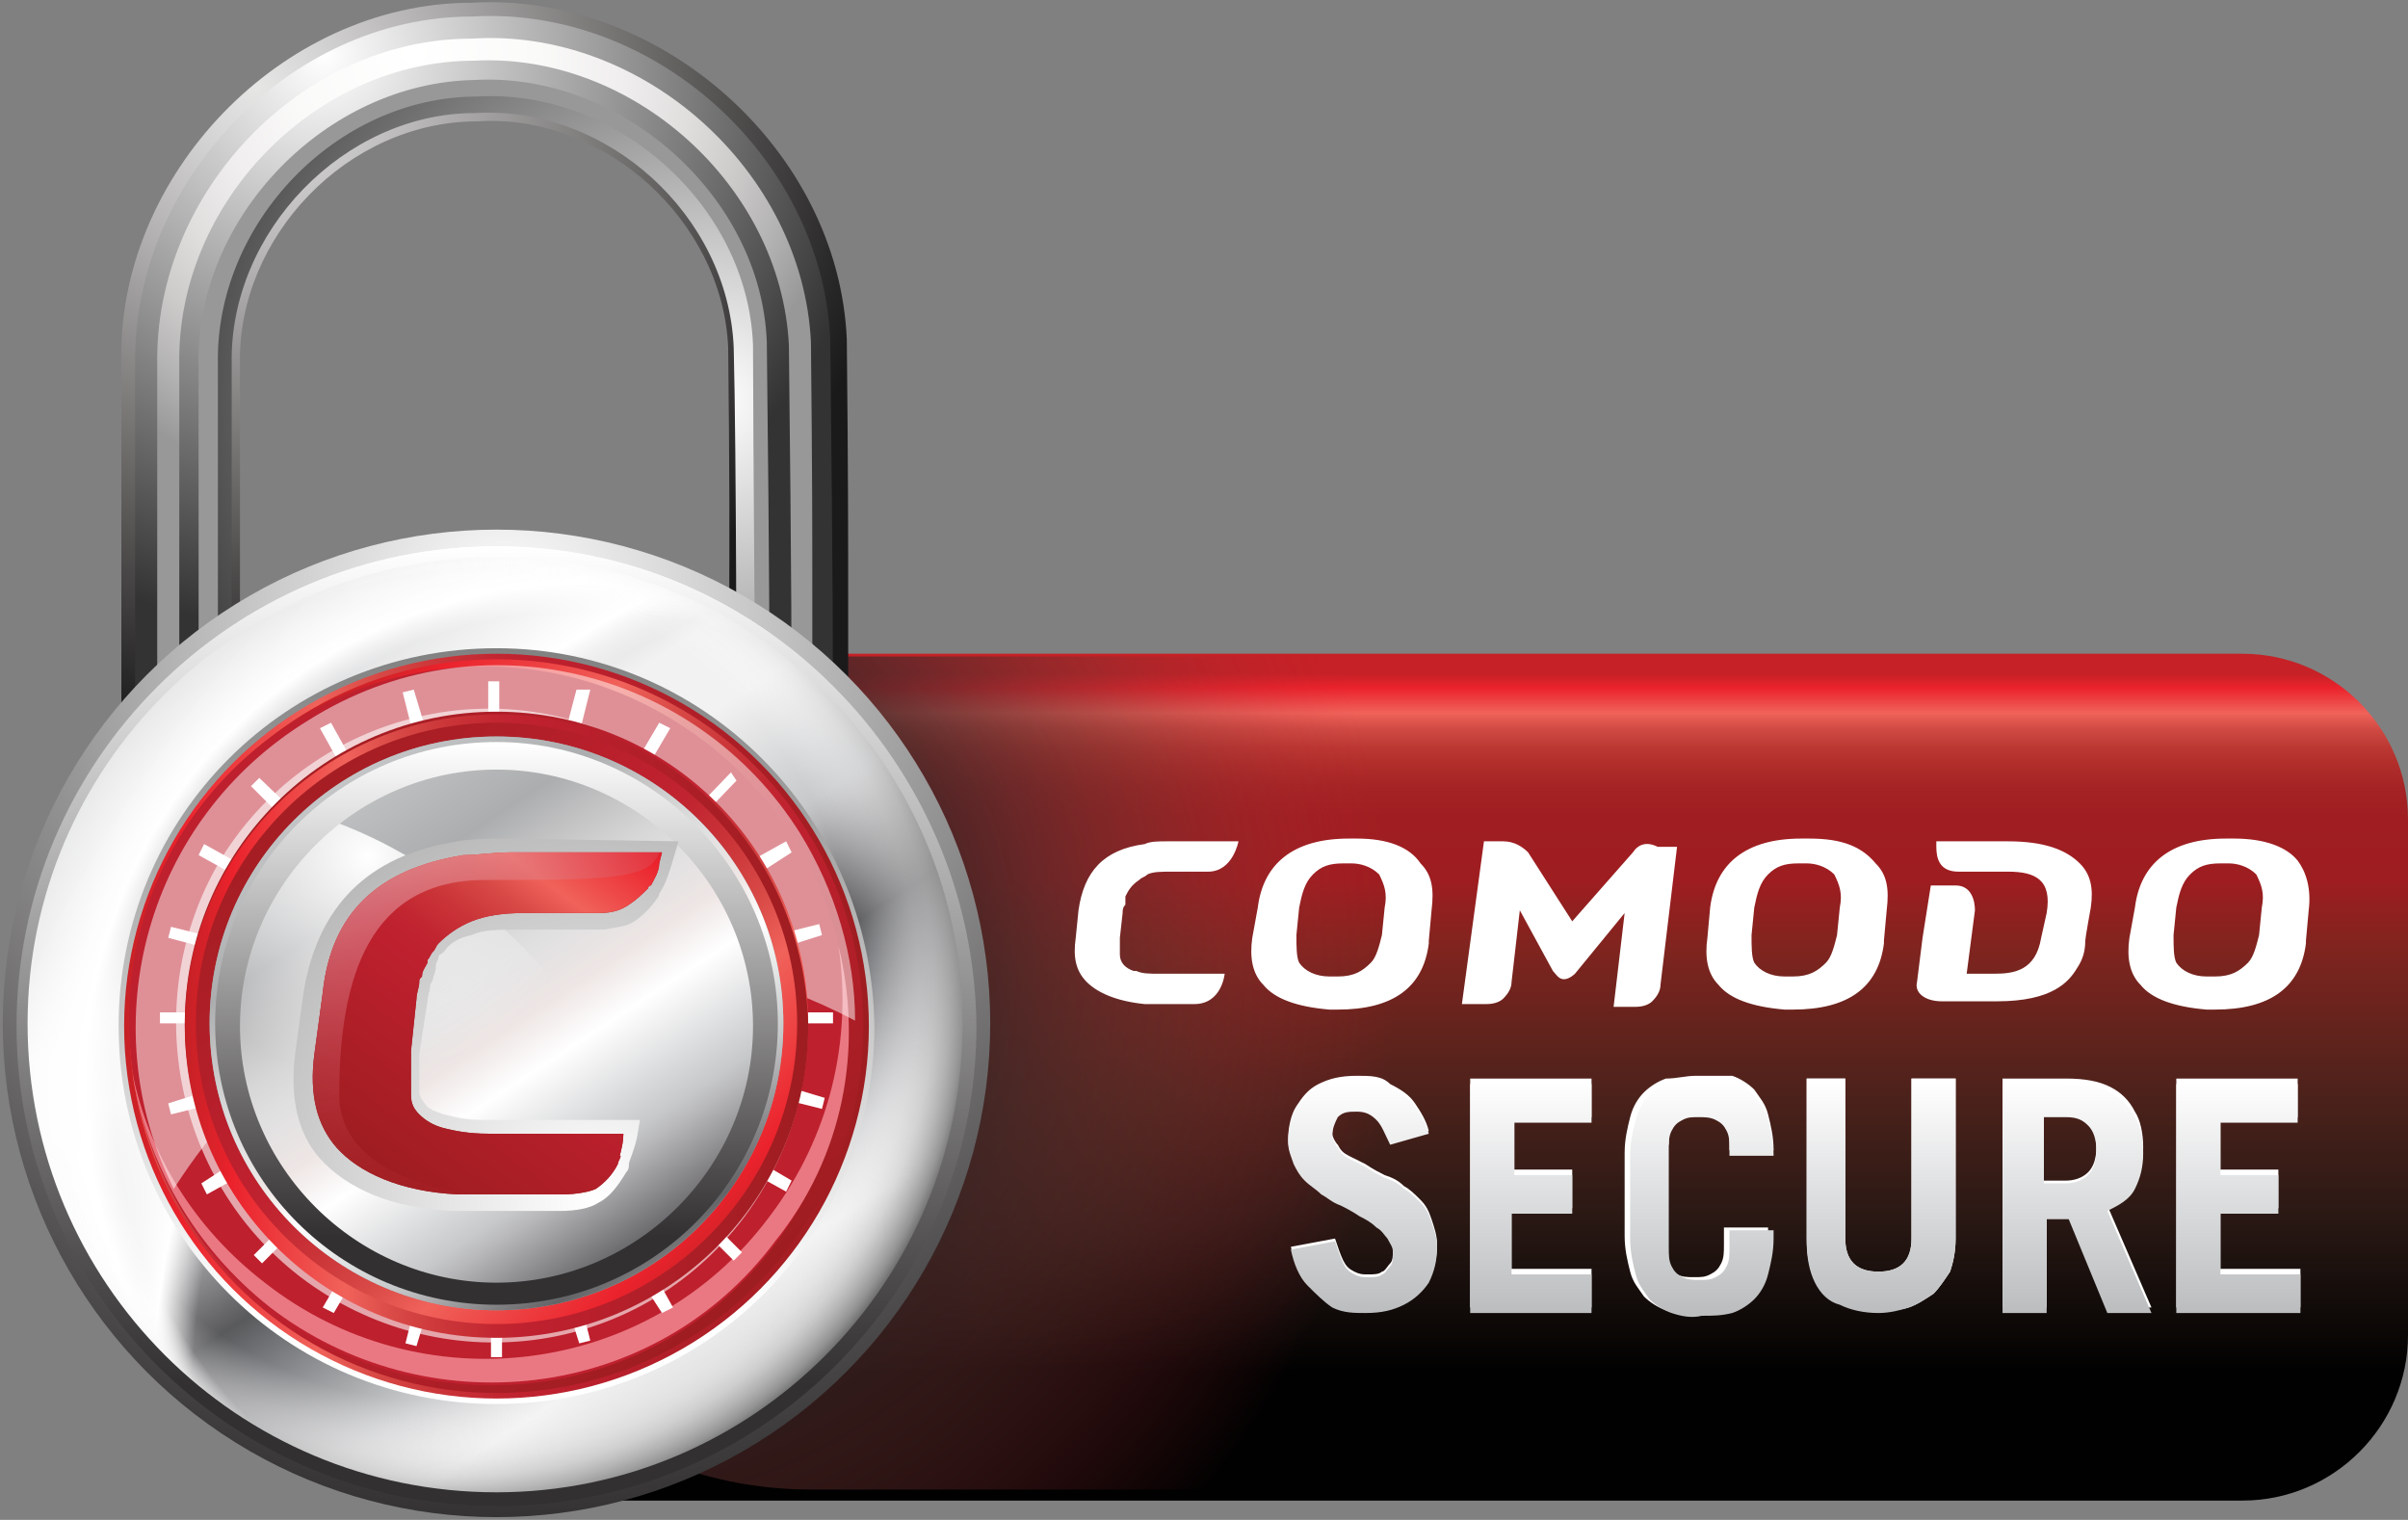<svg id="Layer_1" xmlns="http://www.w3.org/2000/svg" viewBox="0 0 87.3 55.1"><rect x="0" y="0" width="87.3" height="55.1" fill="#808080" stroke="none"/><style>.st2{fill:#fff}</style><linearGradient id="SVGID_1_" gradientUnits="userSpaceOnUse" x1="51.199" y1="592.654" x2="51.199" y2="564.406" gradientTransform="translate(0 -540)"><stop offset=".103" stop-color="#010101"/><stop offset=".175" stop-color="#0f0a08"/><stop offset=".299" stop-color="#291814"/><stop offset=".459" stop-color="#4c221b"/><stop offset=".647" stop-color="#80241f"/><stop offset=".734" stop-color="#9e1d20"/><stop offset=".815" stop-color="#a01e21"/><stop offset=".853" stop-color="#a52324"/><stop offset=".882" stop-color="#af2d2a"/><stop offset=".907" stop-color="#bd3934"/><stop offset=".928" stop-color="#d04a43"/><stop offset=".947" stop-color="#ec6057"/><stop offset=".949" stop-color="#f0625a"/><stop offset=".981" stop-color="#eb222c"/><stop offset="1" stop-color="#c52126"/></linearGradient><path d="M87.3 48.4c0 3.3-2.7 6-6 6H20.8c-3.3 0-5.8-2.7-5.7-6l.8-18.7c.1-3.3 2.9-6 6.2-6h59.2c3.3 0 6 2.7 6 6v18.7z" fill="url(#SVGID_1_)"/><radialGradient id="SVGID_2_" cx="20.713" cy="574.969" r="29.921" gradientTransform="translate(0 -540)" gradientUnits="userSpaceOnUse"><stop offset=".324" stop-color="#231f20"/><stop offset=".403" stop-color="#2d2323" stop-opacity=".883"/><stop offset=".543" stop-color="#452a2a" stop-opacity=".676"/><stop offset=".728" stop-color="#6e312f" stop-opacity=".402"/><stop offset=".948" stop-color="#b22832" stop-opacity=".077"/><stop offset="1" stop-color="#c42032" stop-opacity="0"/></radialGradient><path d="M87.3 39.5c0 8-6.5 14.5-14.5 14.5H29.4c-8 0-14.5-6.5-14.5-14.5v-1.2c0-8 6.5-14.5 14.5-14.5h43.3c8 0 14.5 6.5 14.5 14.5v1.2h.1z" fill="url(#SVGID_2_)"/><path class="st2" d="M72.8 30.5h-2.6v.2c0 .4.1.9.8.9h1.8c1 0 1.6.3 1.4 1.5l-.2.9c-.2 1.2-1 1.3-1.7 1.3h-1l.3-2.3c0-.3-.1-.9-.7-.9H70l-.3 1.9-.2 1.6c-.1.4.3.7.9.7h2c2 0 2.6-.7 2.9-1.2.2-.3.3-.6.3-1 0-.1.2-1.2.2-1.2.1-.7 0-1.2-.4-1.6-.5-.5-1.3-.8-2.6-.8m-22.6 2.4l-.1 1c-.1.4-.2.8-.4 1-.3.3-.6.5-1.2.5h-.3c-.5 0-.9-.2-1.1-.5-.1-.2-.1-.6-.1-1l.1-1c.1-.5.2-.9.5-1.2s.6-.4 1.1-.4h.3c.3 0 .7.1 1 .4.2.4.3.7.2 1.2m-1-2.5h-.3c-2 0-3.1.9-3.3 2.5l-.2 1.1c-.1.7 0 1.3.4 1.7.4.5 1.2.8 2.4.9h.3c2 0 3.1-.8 3.3-2.4v-.1l.1-1.1c.1-.8 0-1.3-.4-1.7-.4-.6-1.2-.9-2.3-.9zM82 32.9l-.1 1c-.1.4-.2.8-.4 1-.3.3-.6.5-1.2.5H80c-.5 0-.9-.2-1.1-.5-.1-.2-.1-.6-.1-1l.1-1c.1-.5.2-.9.5-1.2s.6-.4 1.1-.4h.3c.3 0 .7.1 1 .4.2.4.3.7.2 1.2m1.3-1.7c-.4-.5-1.2-.8-2.3-.8h-.3c-2 0-3.1.9-3.3 2.5l-.2 1.1c-.1.7 0 1.3.4 1.7.4.5 1.2.8 2.4.9h.3c2 0 3.1-.8 3.3-2.4v-.1l.1-1.1c.1-.8-.1-1.4-.4-1.8zm-16.6 1.7l-.1 1c-.1.4-.2.8-.4 1-.3.3-.6.5-1.2.5h-.3c-.5 0-.9-.2-1.1-.5-.1-.2-.1-.6-.1-1l.1-1c.1-.5.2-.9.5-1.2.3-.3.6-.4 1.1-.4h.3c.3 0 .7.1 1 .4.2.4.3.7.2 1.2m-1.1-2.5h-.3c-2 0-3.1.9-3.3 2.5l-.1 1.1c-.1.7 0 1.3.4 1.7.4.5 1.2.8 2.4.9h.3c2 0 3.1-.8 3.3-2.4v-.1l.1-1.1c.1-.8 0-1.3-.4-1.7-.5-.6-1.2-.9-2.4-.9zm-6.4.5L57 33.4l-1.6-2.5c-.2-.2-.5-.4-.9-.4h-.7l-.8 5.9h.9c.3 0 .5-.1.6-.2.2-.2.3-.4.3-.6l.3-2.6 1.2 2.2c.1.1.2.3.4.3s.4-.2.4-.2l1.8-2.2-.4 3.4h.8c.3 0 .5-.1.6-.2.2-.2.3-.4.3-.6l.6-5h-.7c-.4-.2-.7-.1-.9.2m-16.6-.4h-.3c-.3 0-.6 0-.8.1-1.5.2-2.2 1-2.4 2.4l-.1 1c-.1.7 0 1.2.4 1.6.4.4 1.1.7 2.1.8h1.8c1 0 1.1-1.1 1.1-1.1H42c-.3 0-.6 0-.8-.1h-.1c-.3-.1-.5-.3-.5-.6V34l.1-.9c0-.1 0-.2.1-.3v-.3c.1-.2.2-.4.5-.6.1-.1.2-.1.3-.2.2-.1.5-.1.9-.1h1.3c.9 0 1.1-1.1 1.1-1.1h-2.3zm40.8 16.9V46h-2.9v-2.2h2.1v-1.4h-2.1v-1.9h2.8v-1.4h-4.4v8.3h4.5zm-9.3-7h.8c.4 0 .6.1.8.3.2.2.3.5.3.9s-.1.7-.3.9c-.2.2-.5.3-.8.3h-.8v-2.4zm3.9 7l-1.6-3.7c.4-.2.8-.4 1-.8.2-.4.3-.8.3-1.3s-.1-1-.3-1.3c-.2-.4-.5-.7-.9-.9s-.9-.3-1.6-.3h-2.3v8.3h1.6V44h.8l1.4 3.4H78zm-12.5-8.3v5.8c0 .6.1 1.1.3 1.5.2.4.5.7.9.8.4.2.9.3 1.4.3.4 0 .8 0 1.1-.1.3-.1.6-.3.9-.5.2-.2.4-.5.6-.8.1-.3.2-.7.2-1.2v-5.8h-1.6v5.8c0 .4-.1.7-.3.9-.2.2-.5.3-.9.3s-.7-.1-.9-.3c-.2-.2-.3-.5-.3-.9v-5.8h-1.4zm-5 2.4c0-.3 0-.5.1-.7s.2-.3.4-.4c.2-.1.3-.1.6-.1.2 0 .4 0 .6.1.2.1.3.2.4.4.1.2.1.4.1.7v.2h1.6c0-.5-.1-.9-.2-1.3s-.3-.6-.5-.9c-.2-.2-.5-.4-.8-.5h-1.3c-.4 0-.7.1-1.1.1-.3.1-.6.3-.8.5s-.4.5-.5.9-.2.8-.2 1.3v3c0 .5.1.9.2 1.3s.3.6.5.9c.2.2.5.4.8.5s.7.1 1.1.1c.4 0 .7 0 1.1-.1.3-.1.6-.3.8-.5s.4-.5.5-.9.2-.8.2-1.3v-.3h-1.6v.6c0 .3 0 .5-.1.7s-.2.3-.4.4c-.2.1-.3.1-.6.1-.2 0-.4 0-.6-.1-.2-.1-.3-.2-.4-.4-.1-.2-.1-.4-.1-.7v-3.6h.2zm-2.8 5.9V46h-2.9v-2.2H57v-1.4h-2.1v-1.9h2.8v-1.4h-4.4v8.3h4.4zM51.8 41c-.1-.4-.3-.7-.5-1s-.5-.5-.9-.7c-.3-.3-.7-.3-1.2-.3-.6 0-1 .1-1.4.3s-.6.5-.8.8-.3.8-.3 1.2c0 .3.1.6.2.8.1.2.2.4.4.6.2.2.4.3.6.5.2.1.4.3.7.4.2.1.4.2.7.4.2.1.4.2.6.4.2.1.3.3.4.4.1.2.2.3.2.5s0 .4-.1.5-.2.3-.3.3c-.1.1-.3.1-.5.1s-.3 0-.5-.1-.3-.2-.4-.4c-.1-.2-.2-.5-.3-.8l-1.6.3c.1.5.3 1 .6 1.3s.6.6.9.8c.4.2.8.2 1.2.2.6 0 1-.1 1.4-.3s.7-.5.9-.8c.2-.4.3-.8.3-1.3 0-.3-.1-.6-.2-.9-.1-.3-.2-.5-.4-.7s-.4-.4-.6-.5c-.2-.2-.4-.3-.7-.4-.2-.1-.4-.2-.7-.4l-.6-.3c-.2-.1-.3-.2-.4-.4-.1-.1-.2-.3-.2-.4 0-.3.1-.5.2-.7.2-.2.4-.2.7-.2s.5.1.7.3.3.5.5.9l1.4-.4z"/><linearGradient id="SVGID_3_" gradientUnits="userSpaceOnUse" x1="65.05" y1="579.215" x2="65.05" y2="587.562" gradientTransform="translate(0 -540)"><stop offset="0" stop-color="#fff"/><stop offset="1" stop-color="#bbbdbf"/></linearGradient><path d="M83.4 47.6v-1.4h-2.9V44h2.1v-1.4h-2.1v-1.9h2.8v-1.4h-4.4v8.3h4.5zm-9.3-7.1h.8c.4 0 .6.1.8.3.2.2.3.5.3.9s-.1.7-.3.9c-.2.2-.5.3-.8.3h-.8v-2.4zm3.9 7.1l-1.6-3.7c.4-.2.8-.4 1-.8.2-.4.3-.8.3-1.3s-.1-1-.3-1.3c-.2-.4-.5-.7-.9-.9s-.9-.3-1.6-.3h-2.3v8.3h1.6v-3.4h.8l1.4 3.4H78zm-12.5-8.4V45c0 .6.1 1.1.3 1.5.2.4.5.7.9.8.4.2.9.3 1.4.3.4 0 .8-.1 1.1-.2.3-.1.6-.3.9-.5.2-.2.4-.5.6-.8.1-.3.2-.7.2-1.2v-5.8h-1.6v5.8c0 .4-.1.7-.3.9-.2.2-.5.3-.9.3s-.7-.1-.9-.3c-.2-.2-.3-.5-.3-.9v-5.8h-1.4v.1zm-5 2.5c0-.3 0-.5.1-.7s.2-.3.4-.4c.2-.1.3-.1.6-.1.2 0 .4 0 .6.1.2.1.3.2.4.4.1.2.1.4.1.7v.2h1.6c0-.5-.1-.9-.2-1.3s-.3-.6-.5-.9c-.2-.2-.5-.4-.8-.5s-.7-.2-1.1-.1c-.4 0-.7 0-1.1.1-.3.1-.6.3-.8.5s-.4.5-.5.9-.2.8-.2 1.3v3c0 .5.1.9.2 1.3s.3.6.5.9c.2.2.5.4.8.5s.7.2 1.1.1c.4 0 .7 0 1.1-.1.3-.1.6-.3.8-.5s.4-.5.5-.9.2-.8.2-1.3v-.3h-1.6v.6c0 .3 0 .5-.1.7s-.2.3-.4.4c-.2.1-.3.1-.6.1-.2 0-.4 0-.6-.1-.2-.1-.3-.2-.4-.4-.1-.2-.1-.4-.1-.7v-3.5zm-2.8 5.9v-1.4h-2.9V44H57v-1.4h-2.1v-1.9h2.8v-1.4h-4.4v8.3h4.4zm-5.9-6.5c-.1-.4-.3-.7-.5-1s-.5-.5-.9-.7c-.3-.2-.8-.3-1.2-.3-.6 0-1 .1-1.4.3s-.6.5-.8.8-.3.8-.3 1.2c0 .3.1.5.2.8.1.2.2.4.4.6.2.2.4.3.6.5.2.1.4.3.7.4.2.1.4.2.7.4.2.1.4.2.6.4.2.1.3.3.4.4.1.2.2.3.2.5s0 .4-.1.5-.2.3-.3.3c-.1.1-.3.1-.5.1s-.3 0-.5-.1-.3-.2-.4-.4c-.1-.2-.2-.5-.3-.8l-1.6.3c.1.5.3 1 .6 1.3s.6.6.9.8c.4.2.8.2 1.2.2.6 0 1-.1 1.4-.3s.7-.5.9-.8c.2-.4.3-.8.3-1.3 0-.3-.1-.6-.2-.9-.1-.3-.2-.5-.4-.7s-.4-.4-.6-.5c-.2-.2-.4-.3-.7-.4-.2-.1-.4-.2-.7-.4l-.6-.3c-.2-.1-.3-.2-.4-.4-.1-.1-.2-.3-.2-.4 0-.3.1-.5.2-.7.2-.2.4-.2.7-.2s.5.1.7.3.3.5.5.9l1.4-.4z" fill="url(#SVGID_3_)"/><radialGradient id="SVGID_4_" cx="9.327" cy="543.182" r="31.101" gradientTransform="translate(0 -540)" gradientUnits="userSpaceOnUse"><stop offset="0" stop-color="#e6e6e5"/><stop offset=".078" stop-color="#d6d5d5"/><stop offset=".206" stop-color="#b4b2b2"/><stop offset=".369" stop-color="#858282"/><stop offset=".561" stop-color="#4f4c4c"/><stop offset=".762" stop-color="#1a1a1a"/></radialGradient><path d="M30.7 12.3C30.4 5.4 23.9-.3 17.1.1 10.2.1 4.2 6.4 4.4 13.2v18.2h4.3V13.2c-.1-4.6 3.9-8.8 8.6-8.8 4.6-.3 8.9 3.6 9.1 8.2.1 8.9 0 9.7 0 18.8h4.4c-.1-9.1 0-9.7-.1-19.1z" fill="url(#SVGID_4_)"/><radialGradient id="SVGID_5_" cx="25.868" cy="554.51" r="26.876" gradientTransform="translate(0 -540)" gradientUnits="userSpaceOnUse"><stop offset="0" stop-color="#fff"/><stop offset="1"/></radialGradient><path d="M28.5 26.5s.9-9.2 1.1-10.3c.3-1.8.1-3.9-.2-5.6-1.5-3.1-5.4-5.4-8.5-6.9C11.7.1 3.8 9.1 7.4 17.7c.1.2.1 11.1.2 11.3.2.5.8 0 .8 0V13.2c-.1-4.8 4.1-9.1 8.8-9.1 4.8-.3 9.2 3.7 9.4 8.5.1 3.8.1 13.9.1 13.9h1.8z" fill="url(#SVGID_5_)"/><path d="M28.2 27.8s.1-11.1.1-11.3c.6-2.5.2-5.5-.6-7.4-.7-3.1-4.5-5.4-7.6-6.9C13.9.7 9.3 5.3 7 9.1c-1.9 2.5-2.2 6.5-.2 9.2.1.1.1 8.6.1 8.6h1V13.2c-.1-5.1 4.3-9.7 9.4-9.7 5-.3 9.8 3.9 10 9 0 2.8.1 15.3.1 15.3h.8z" fill="#989898"/><radialGradient id="SVGID_6_" cx="11.72" cy="541.987" r="20.901" gradientTransform="translate(0 -540)" gradientUnits="userSpaceOnUse"><stop offset="0" stop-color="#fff"/><stop offset="1" stop-color="#333"/></radialGradient><path d="M30.1 12.3C29.8 5.7 23.7.2 17.1.6c-6.6 0-12.3 6-12.2 12.6v18.2h2.3V13.2C7.1 7.9 11.8 3 17.2 2.9c5.3-.3 10.4 4.2 10.6 9.5.1 9.1.1 9.8.1 18.9h2.3c0-9 0-9.7-.1-19z" fill="url(#SVGID_6_)"/><radialGradient id="SVGID_7_" cx="14.991" cy="541.892" r="16.593" gradientTransform="translate(0 -540)" gradientUnits="userSpaceOnUse"><stop offset="0" stop-color="#fff"/><stop offset=".276" stop-color="#fafaf9"/><stop offset=".457" stop-color="#f0eeee"/><stop offset=".611" stop-color="#e0dfde"/><stop offset=".75" stop-color="#cccbca"/><stop offset=".878" stop-color="#b4b3b3"/><stop offset=".998" stop-color="#999"/><stop offset="1" stop-color="#989898"/></radialGradient><path d="M29.4 12.4c-.3-6.2-6.1-11.4-12.3-11C10.9 1.4 5.6 7 5.7 13.2v18.2h.8V13.2c-.1-5.8 4.9-11 10.7-11 5.7-.3 11.1 4.5 11.4 10.3.1 9.1.1 9.8.1 19h.8c-.1-9.2 0-9.9-.1-19.1z" fill="url(#SVGID_7_)"/><g id="Badge_4_"><radialGradient id="SVGID_8_" cx="18.352" cy="561.802" r="33.551" gradientTransform="translate(0 -540)" gradientUnits="userSpaceOnUse"><stop offset="0" stop-color="#fff"/><stop offset="1" stop-color="#323031"/></radialGradient><circle cx="18" cy="37.1" r="17.9" fill="url(#SVGID_8_)"/><linearGradient id="SVGID_9_" gradientUnits="userSpaceOnUse" x1="34.175" y1="601.741" x2="3.466" y2="554.959" gradientTransform="translate(0 -540)"><stop offset=".024" stop-color="#dde3e7"/><stop offset=".056" stop-color="#ebeef0"/><stop offset=".084" stop-color="#fff"/><stop offset=".105" stop-color="#edecec"/><stop offset=".127" stop-color="#d9d9da"/><stop offset=".22" stop-color="#929091"/><stop offset=".264" stop-color="#636467"/><stop offset=".274" stop-color="#6d6d70"/><stop offset=".315" stop-color="#98989a"/><stop offset=".346" stop-color="#b8b8ba"/><stop offset=".364" stop-color="#c6c8c9"/><stop offset=".467" stop-color="#fff"/><stop offset=".516" stop-color="#eee6e5"/><stop offset=".573" stop-color="#e0e0e1"/><stop offset=".605" stop-color="#d7d7d8"/><stop offset=".658" stop-color="#c0c0c1"/><stop offset=".698" stop-color="#abadae"/><stop offset=".868" stop-color="#d1d2d3"/></linearGradient><circle cx="18" cy="37.1" r="15.8" fill="url(#SVGID_9_)"/><radialGradient id="SVGID_10_" cx="-1273.932" cy="184.086" r="22.553" gradientTransform="matrix(0 -1 5.901 0 -1068.136 -1217.293)" gradientUnits="userSpaceOnUse"><stop offset="0" stop-color="#231f20"/><stop offset="1" stop-color="#fff" stop-opacity="0"/></radialGradient><circle cx="18" cy="37.1" r="15.8" fill="url(#SVGID_10_)"/><linearGradient id="SVGID_11_" gradientUnits="userSpaceOnUse" x1="2.899" y1="570.2" x2="21.236" y2="588.537" gradientTransform="translate(0 -540)"><stop offset="0" stop-color="#fff"/><stop offset="1" stop-color="#fff" stop-opacity="0"/></linearGradient><path d="M30.5 46.7C23 36.2 17.7 28.4 7.6 25.2c-3.3 2.9-5.4 7.2-5.4 11.9 0 8.7 7.1 15.8 15.8 15.8 5.1 0 9.6-2.4 12.5-6.2z" opacity=".7" fill="url(#SVGID_11_)"/><linearGradient id="SVGID_12_" gradientUnits="userSpaceOnUse" x1="26.71" y1="590.534" x2="1.975" y2="552.446" gradientTransform="translate(0 -540)"><stop offset="0" stop-color="#d1d2d3"/><stop offset=".036" stop-color="#dfdfe0"/><stop offset=".073" stop-color="#f2f2f2"/><stop offset=".1" stop-color="#e3e3e4"/><stop offset=".127" stop-color="#d1d2d3"/><stop offset=".22" stop-color="#808184"/><stop offset=".264" stop-color="#595a5c"/><stop offset=".278" stop-color="#68686a"/><stop offset=".317" stop-color="#959597"/><stop offset=".347" stop-color="#b7b7b9"/><stop offset=".364" stop-color="#c6c8c9"/><stop offset=".467" stop-color="#f2f2f2"/><stop offset=".527" stop-color="#f2f2f2"/><stop offset=".594" stop-color="#d1d2d3"/><stop offset=".68" stop-color="#c8cacb"/><stop offset=".702" stop-color="#c6c7c9"/><stop offset=".789" stop-color="#bbbdbf"/><stop offset=".903" stop-color="#929497"/></linearGradient><path d="M18 19.8C8.4 19.8.7 27.6.7 37.1c0 9.6 7.8 17.3 17.3 17.3 9.6 0 17.3-7.8 17.3-17.3S27.5 19.8 18 19.8zm0 30.8c-7.4 0-13.4-6-13.4-13.4s6-13.4 13.4-13.4 13.4 6 13.4 13.4-6 13.4-13.4 13.4z" fill="url(#SVGID_12_)"/><radialGradient id="SVGID_13_" cx="21.277" cy="579.354" r="41.949" gradientTransform="translate(0 -540)" gradientUnits="userSpaceOnUse"><stop offset=".41" stop-color="#fff" stop-opacity="0"/><stop offset=".43" stop-color="#fff" stop-opacity=".859"/><stop offset=".434" stop-color="#fff"/><stop offset=".457" stop-color="#fff" stop-opacity=".859"/><stop offset=".597" stop-color="#fff" stop-opacity="0"/></radialGradient><path d="M18 19.8C8.4 19.8.7 27.6.7 37.1c0 9.6 7.8 17.3 17.3 17.3 9.6 0 17.3-7.8 17.3-17.3S27.5 19.8 18 19.8zm0 30.8c-7.4 0-13.4-6-13.4-13.4s6-13.4 13.4-13.4 13.4 6 13.4 13.4-6 13.4-13.4 13.4z" fill="url(#SVGID_13_)"/><radialGradient id="SVGID_14_" cx="38.796" cy="591.235" r="71.73" gradientTransform="translate(0 -540)" gradientUnits="userSpaceOnUse"><stop offset=".444" stop-color="#fff" stop-opacity="0"/><stop offset=".461" stop-color="#fff" stop-opacity=".859"/><stop offset=".464" stop-color="#fff"/><stop offset=".479" stop-color="#fff" stop-opacity=".859"/><stop offset=".573" stop-color="#fff" stop-opacity="0"/></radialGradient><path d="M18 19.8C8.4 19.8.7 27.6.7 37.1c0 9.6 7.8 17.3 17.3 17.3 9.6 0 17.3-7.8 17.3-17.3S27.5 19.8 18 19.8zm0 30.8c-7.4 0-13.4-6-13.4-13.4s6-13.4 13.4-13.4 13.4 6 13.4 13.4-6 13.4-13.4 13.4z" fill="url(#SVGID_14_)"/><radialGradient id="SVGID_15_" cx="16.242" cy="575.932" r="42.503" gradientTransform="translate(0 -540)" gradientUnits="userSpaceOnUse"><stop offset=".351" stop-color="#fff" stop-opacity="0"/><stop offset=".371" stop-color="#fcfcfc" stop-opacity=".196"/><stop offset=".387" stop-color="#f2f2f2" stop-opacity=".347"/><stop offset=".401" stop-color="#e2e2e2" stop-opacity=".484"/><stop offset=".415" stop-color="#cacaca" stop-opacity=".612"/><stop offset=".427" stop-color="#acacac" stop-opacity=".734"/><stop offset=".44" stop-color="#888" stop-opacity=".851"/><stop offset=".451" stop-color="#5d5d5d" stop-opacity=".963"/><stop offset=".455" stop-color="#4d4d4d"/><stop offset=".46" stop-color="#646464" stop-opacity=".972"/><stop offset=".468" stop-color="#888" stop-opacity=".922"/><stop offset=".477" stop-color="#a8a8a8" stop-opacity=".865"/><stop offset=".487" stop-color="#c4c4c4" stop-opacity=".802"/><stop offset=".498" stop-color="#dadada" stop-opacity=".731"/><stop offset=".512" stop-color="#ebebeb" stop-opacity=".647"/><stop offset=".528" stop-color="#f6f6f6" stop-opacity=".544"/><stop offset=".551" stop-color="#fdfdfd" stop-opacity=".4"/><stop offset=".616" stop-color="#fff" stop-opacity="0"/></radialGradient><path d="M18 19.8C8.4 19.8.7 27.6.7 37.1c0 9.6 7.8 17.3 17.3 17.3 9.6 0 17.3-7.8 17.3-17.3S27.5 19.8 18 19.8zm0 30.8c-7.4 0-13.4-6-13.4-13.4s6-13.4 13.4-13.4 13.4 6 13.4 13.4-6 13.4-13.4 13.4z" fill="url(#SVGID_15_)"/><linearGradient id="SVGID_16_" gradientUnits="userSpaceOnUse" x1="18" y1="590.21" x2="18" y2="559.821" gradientTransform="translate(0 -540)"><stop offset="0" stop-color="#323031"/><stop offset="1" stop-color="#fff"/></linearGradient><path d="M18 19.8C8.4 19.8.6 27.6.6 37.2S8.4 54.6 18 54.6s17.4-7.8 17.4-17.4c-.1-9.6-7.9-17.4-17.4-17.4zm0 34.3c-9.4 0-17-7.6-17-17 0-9.3 7.6-16.9 17-16.9s16.9 7.6 16.9 16.9c0 9.4-7.6 17-16.9 17z" fill="url(#SVGID_16_)"/><linearGradient id="SVGID_17_" gradientUnits="userSpaceOnUse" x1="18" y1="587.435" x2="18" y2="563.498" gradientTransform="translate(0 -540)"><stop offset="0" stop-color="#fff"/><stop offset="1" stop-color="#818181"/></linearGradient><path d="M18 23.5c-7.6 0-13.7 6.1-13.7 13.7S10.4 50.9 18 50.9s13.7-6.1 13.7-13.7c-.1-7.6-6.2-13.7-13.7-13.7zm0 27c-7.4 0-13.3-6-13.3-13.3 0-7.4 6-13.3 13.3-13.3 7.4 0 13.3 6 13.3 13.3s-6 13.3-13.3 13.3z" fill="url(#SVGID_17_)"/></g><g id="Yellow_2_"><linearGradient id="SVGID_18_" gradientUnits="userSpaceOnUse" x1="4.5" y1="577.2" x2="31.5" y2="577.2" gradientTransform="translate(0 -540)"><stop offset="0" stop-color="#c52126"/><stop offset=".077" stop-color="#eb222c"/><stop offset=".258" stop-color="#f0625a"/><stop offset=".339" stop-color="#d84946"/><stop offset=".427" stop-color="#ca3438"/><stop offset=".508" stop-color="#c12530"/><stop offset=".577" stop-color="#be202e"/><stop offset="1" stop-color="#9e1d20"/></linearGradient><circle cx="18" cy="37.2" r="13.5" fill="url(#SVGID_18_)"/><linearGradient id="SVGID_19_" gradientUnits="userSpaceOnUse" x1="9.303" y1="567.457" x2="26.833" y2="587.095" gradientTransform="translate(0 -540)"><stop offset="0" stop-color="#c52126"/><stop offset=".077" stop-color="#eb222c"/><stop offset=".258" stop-color="#f0625a"/><stop offset=".339" stop-color="#d84946"/><stop offset=".427" stop-color="#ca3438"/><stop offset=".508" stop-color="#c12530"/><stop offset=".577" stop-color="#be202e"/><stop offset="1" stop-color="#9e1d20"/></linearGradient><circle cx="18" cy="37.2" r="13.3" fill="url(#SVGID_19_)"/><path id="Red_4_" d="M28.1 45.1c-4.4 5.9-12.7 6.7-18.3 2.4-5.3-4.1-6.7-11.7-3.2-17.3 3.7-5.9 11.6-7.9 17.8-4.1 6.7 4.1 8.4 12.8 3.7 19z" fill="#be202e"/><path d="M30.4 34.3c.5 3.4-.3 6.9-2.5 9.8-4.4 5.9-12.7 6.8-18.3 2.4-2.6-2-4.2-4.7-4.8-7.6.5 3.2 2.2 6.3 5 8.5 5.6 4.3 13.9 3.5 18.3-2.4 2.5-3.1 3.2-7 2.3-10.7z" opacity=".8" fill="#f58f97"/><path d="M11.2 26.1c6.2-3.9 14.1-1.8 17.8 4.1 1.3 2.1 2 4.5 2 6.8-6.1-3.2-13.4-3.4-19.4.6-2.2 1.5-3.9 3.3-5.3 5.5-3-6-1-13.4 4.9-17z" opacity=".5" fill="#fff"/><path d="M23.8 27.5C18.4 24 11.4 25.8 8.1 31 5 36 6.2 42.7 10.9 46.3c5 3.8 12.2 3 16.1-2.2 4-5.4 2.6-13-3.2-16.6zM12.7 43.7c-3.4-2.5-4.3-7.3-2-10.9 2.4-3.6 7.3-4.8 11.1-2.3C25.7 33 26.7 38.3 24 42c-2.7 3.6-7.8 4.3-11.3 1.7z" opacity=".6" fill="#fff"/><path id="Rays_2_" class="st2" d="M17.7 28.3h.4v-3.6h-.4v3.6zM12 30.7l-2.6-2.5-.3.3 2.6 2.6.3-.4zm5.8 18.5h.4v-3.6h-.4v3.6zm-6-6.3l-2.6 2.6.3.3 2.6-2.6-.3-.3zm-2.4-6.2H5.8v.4h3.6v-.4zm14.8-5.8l2.5-2.6-.2-.3-2.5 2.6.2.3zM24 43.1l2.6 2.6.3-.3-2.6-2.6-.3.3zm2.6-6.4v.4h3.6v-.4h-3.6zM8 39.4l-1.9.6.1.4 2-.5-.2-.5zm16.3-13l-.4-.2-1 1.7.4.2 1-1.7zm3.6 8.1l1.9-.6-.1-.4-2 .5.2.5zM9.2 31.6l-1.8-1-.2.4L9 32l.2-.4zm5.4-6.5l.5 2 .5-.1-.6-2-.4.1zm-2.9 22.3l.4.2 1-1.7-.4-.2-1 1.7zm8.7-.6l.6 1.9.4-.1-.5-2-.5.2zm6.3-4.6l1.8 1 .2-.4-1.7-1-.3.4zM27 32l1.7-1.1-.2-.4-1.8 1 .3.5zm-4.1 13.9l1.1 1.7.4-.2-1-1.8-.5.3zm4.9-6.2l2 .5.1-.4-2-.6-.1.5zM8.2 34.1l-2-.5-.1.4 1.9.5.2-.4zm12.2-7.2l.5.1.5-2h-.5l-.5 1.9zm-8.8-.5l1 1.8.4-.2-1-1.8-.4.2zM9 41.8l-1.7 1.1.2.4 1.8-1-.3-.5zm5.7 6.9l.4.1.6-2-.5-.1-.5 2z"/></g><g id="Red_margin_2_"><linearGradient id="SVGID_20_" gradientUnits="userSpaceOnUse" x1="26.474" y1="585.574" x2="8.74" y2="567.84" gradientTransform="translate(0 -540)"><stop offset="0" stop-color="#c52126"/><stop offset=".077" stop-color="#eb222c"/><stop offset=".258" stop-color="#f0625a"/><stop offset=".339" stop-color="#d84946"/><stop offset=".427" stop-color="#ca3438"/><stop offset=".508" stop-color="#c12530"/><stop offset=".577" stop-color="#be202e"/><stop offset="1" stop-color="#9e1d20"/></linearGradient><circle cx="18" cy="37.1" r="11.3" fill="url(#SVGID_20_)"/><linearGradient id="SVGID_21_" gradientUnits="userSpaceOnUse" x1="6.7" y1="577.2" x2="29.236" y2="577.2" gradientTransform="translate(0 -540)"><stop offset="0" stop-color="#c52126"/><stop offset=".077" stop-color="#eb222c"/><stop offset=".258" stop-color="#f0625a"/><stop offset=".339" stop-color="#d84946"/><stop offset=".427" stop-color="#ca3438"/><stop offset=".508" stop-color="#c12530"/><stop offset=".577" stop-color="#be202e"/><stop offset="1" stop-color="#9e1d20"/></linearGradient><path d="M18 25.9c-6.2 0-11.3 5-11.3 11.3 0 6.2 5 11.3 11.3 11.3 6.2 0 11.3-5 11.3-11.3-.1-6.3-5.1-11.3-11.3-11.3zM18 48c-6 0-10.9-4.9-10.9-10.9S12 26.2 18 26.2s10.9 4.9 10.9 10.9S24 48 18 48z" fill="url(#SVGID_21_)"/></g><g id="Badge_3_"><circle cx="18" cy="37.1" r="10.4" fill="#a1a3a6"/><linearGradient id="SVGID_22_" gradientUnits="userSpaceOnUse" x1="28.661" y1="593.341" x2="8.424" y2="562.511" gradientTransform="translate(0 -540)"><stop offset=".024" stop-color="#dde3e7"/><stop offset=".056" stop-color="#ebeef0"/><stop offset=".084" stop-color="#fff"/><stop offset=".105" stop-color="#edecec"/><stop offset=".127" stop-color="#d9d9da"/><stop offset=".22" stop-color="#929091"/><stop offset=".264" stop-color="#636467"/><stop offset=".274" stop-color="#6d6d70"/><stop offset=".315" stop-color="#98989a"/><stop offset=".346" stop-color="#b8b8ba"/><stop offset=".364" stop-color="#c6c8c9"/><stop offset=".467" stop-color="#fff"/><stop offset=".516" stop-color="#eee6e5"/><stop offset=".573" stop-color="#e0e0e1"/><stop offset=".605" stop-color="#d7d7d8"/><stop offset=".658" stop-color="#c0c0c1"/><stop offset=".698" stop-color="#abadae"/><stop offset=".868" stop-color="#d1d2d3"/></linearGradient><circle cx="18" cy="37.1" r="10.4" fill="url(#SVGID_22_)"/><radialGradient id="SVGID_23_" cx="13.353" cy="571.053" r="7.962" gradientTransform="translate(0 -540)" gradientUnits="userSpaceOnUse"><stop offset="0" stop-color="#fff"/><stop offset="1" stop-color="#fff" stop-opacity="0"/></radialGradient><path d="M26 43.3c-4.8-6.7-8.2-11.7-14.7-13.8-2.1 1.9-3.5 4.6-3.5 7.6 0 5.6 4.5 10.1 10.1 10.1 3.3 0 6.2-1.5 8.1-3.9z" fill="url(#SVGID_23_)"/><linearGradient id="SVGID_24_" gradientUnits="userSpaceOnUse" x1="18" y1="584.852" x2="18" y2="566.921" gradientTransform="translate(0 -540)"><stop offset="0" stop-color="#323031"/><stop offset="1" stop-color="#fff"/></linearGradient><path d="M18 26.9c-5.7 0-10.2 4.6-10.2 10.2 0 5.7 4.6 10.2 10.2 10.2 5.7 0 10.2-4.6 10.2-10.2S23.6 26.9 18 26.9zm0 19.6c-5.1 0-9.3-4.2-9.3-9.3s4.2-9.3 9.3-9.3 9.3 4.2 9.3 9.3-4.2 9.3-9.3 9.3z" fill="url(#SVGID_24_)"/></g><g id="C_2_"><radialGradient id="SVGID_25_" cx="21.512" cy="583.486" r="52.475" gradientTransform="translate(0 -540)" gradientUnits="userSpaceOnUse"><stop offset="0" stop-color="#fff"/><stop offset="1"/></radialGradient><path d="M18.4 30.4c-.6 0-1.2 0-1.8.1-3.3.5-5.1 2.4-5.6 5.5l-.3 2.2c-.2 1.6.1 2.9.9 3.8 1 1.1 2.6 1.8 4.8 1.9h3.9c.6 0 1.1-.1 1.4-.3.4-.2.7-.6 1-1.1.1-.1.1-.2.1-.3s.2-.5.3-1l.1-.6h-5.7c-.6 0-1-.1-1.4-.2-.3-.1-.6-.2-.7-.4-.1-.1-.2-.3-.2-.4v-1.4l.3-1.9c0-.2.1-.4.1-.6l.1-.2c0-.1.1-.3.1-.4V35c0-.1.1-.2.1-.3s.1-.1.2-.2c.2-.3.5-.5 1-.6.4-.2 1-.2 1.8-.2h3c.5-.1.8-.1 1.1-.3.3-.2.6-.5.8-.8 0 0 .1-.1.1-.2.2-.3.3-.6.4-.9l.3-1-6.2-.1z" fill="url(#SVGID_25_)"/><linearGradient id="SVGID_26_" gradientUnits="userSpaceOnUse" x1="14.042" y1="569.909" x2="18.087" y2="576.265" gradientTransform="translate(0 -540)"><stop offset="0" stop-color="#c52126"/><stop offset=".077" stop-color="#eb222c"/><stop offset=".258" stop-color="#f0625a"/><stop offset=".339" stop-color="#d84946"/><stop offset=".427" stop-color="#ca3438"/><stop offset=".508" stop-color="#c12530"/><stop offset=".577" stop-color="#be202e"/><stop offset="1" stop-color="#9e1d20"/></linearGradient><path d="M22.6 41.1h-4.9c-.7 0-1.2-.1-1.6-.2-.4-.1-.7-.3-.9-.5s-.3-.4-.3-.7v-1.6l.2-1.9c0-.2.1-.4.1-.6 0-.1 0-.1.1-.2 0-.2.1-.3.2-.5v-.1c.1-.1.1-.2.2-.3.1-.1.1-.2.2-.3.3-.3.7-.6 1.2-.8s1.1-.3 1.9-.3h2.7c.5 0 .8-.1 1.1-.3.3-.2.5-.4.7-.6 0 0 0-.1.1-.1.1-.2.3-.5.3-.8l.1-.4h-5.5c-.6 0-1.2.1-1.7.1-3.1.5-4.8 2.1-5.1 5l-.3 2.2c-.2 1.5.1 2.6.8 3.4.8.9 2.3 1.6 4.4 1.7h3.8c.5 0 1-.1 1.2-.2.3-.2.6-.5.8-.9 0-.1.1-.2.1-.3-.1.1.1-.3.1-.8z" fill="url(#SVGID_26_)"/><linearGradient id="SVGID_27_" gradientUnits="userSpaceOnUse" x1="23.551" y1="569.592" x2="14.019" y2="582.495" gradientTransform="translate(0 -540)"><stop offset="0" stop-color="#c52126"/><stop offset=".077" stop-color="#eb222c"/><stop offset=".258" stop-color="#f0625a"/><stop offset=".339" stop-color="#d84946"/><stop offset=".427" stop-color="#ca3438"/><stop offset=".508" stop-color="#c12530"/><stop offset=".577" stop-color="#be202e"/><stop offset="1" stop-color="#9e1d20"/></linearGradient><path d="M22.6 41.1h-4.9c-.7 0-1.2-.1-1.6-.2-.4-.1-.7-.3-.9-.5s-.3-.4-.3-.7v-1.6l.2-1.9c0-.2.1-.4.1-.6 0-.1 0-.1.1-.2 0-.2.1-.3.2-.5v-.1c.1-.1.1-.2.2-.3.1-.1.1-.2.2-.3.3-.3.7-.6 1.2-.8s1.1-.3 1.9-.3h2.7c.5 0 .8-.1 1.1-.3.3-.2.5-.4.7-.6 0 0 0-.1.1-.1.1-.2.3-.5.3-.8l.1-.4h-5.5c-.6 0-1.2.1-1.7.1-3.1.5-4.8 2.1-5.1 5l-.3 2.2c-.2 1.5.1 2.6.8 3.4.8.9 2.3 1.6 4.4 1.7h3.8c.5 0 1-.1 1.2-.2.3-.2.6-.5.8-.9 0-.1.1-.2.1-.3-.1.1.1-.3.1-.8z" fill="url(#SVGID_27_)"/><radialGradient id="SVGID_28_" cx="10.45" cy="564.255" r="21.139" gradientTransform="translate(0 -540)" gradientUnits="userSpaceOnUse"><stop offset="0" stop-color="#fff"/><stop offset="1" stop-color="#c42032" stop-opacity="0"/></radialGradient><path d="M12.3 39.7c0-4.3 1.1-7.8 5.3-7.8 4.3 0 6 0 6.3-1h-5.4c-.6 0-1.2.1-1.7.1-3.1.5-4.8 2.1-5.1 5l-.3 2.2c-.2 1.5.1 2.6.8 3.4.8.9 2.3 1.6 4.4 1.7h.7c-2-.2-5-1.1-5-3.6z" fill="url(#SVGID_28_)"/></g></svg>